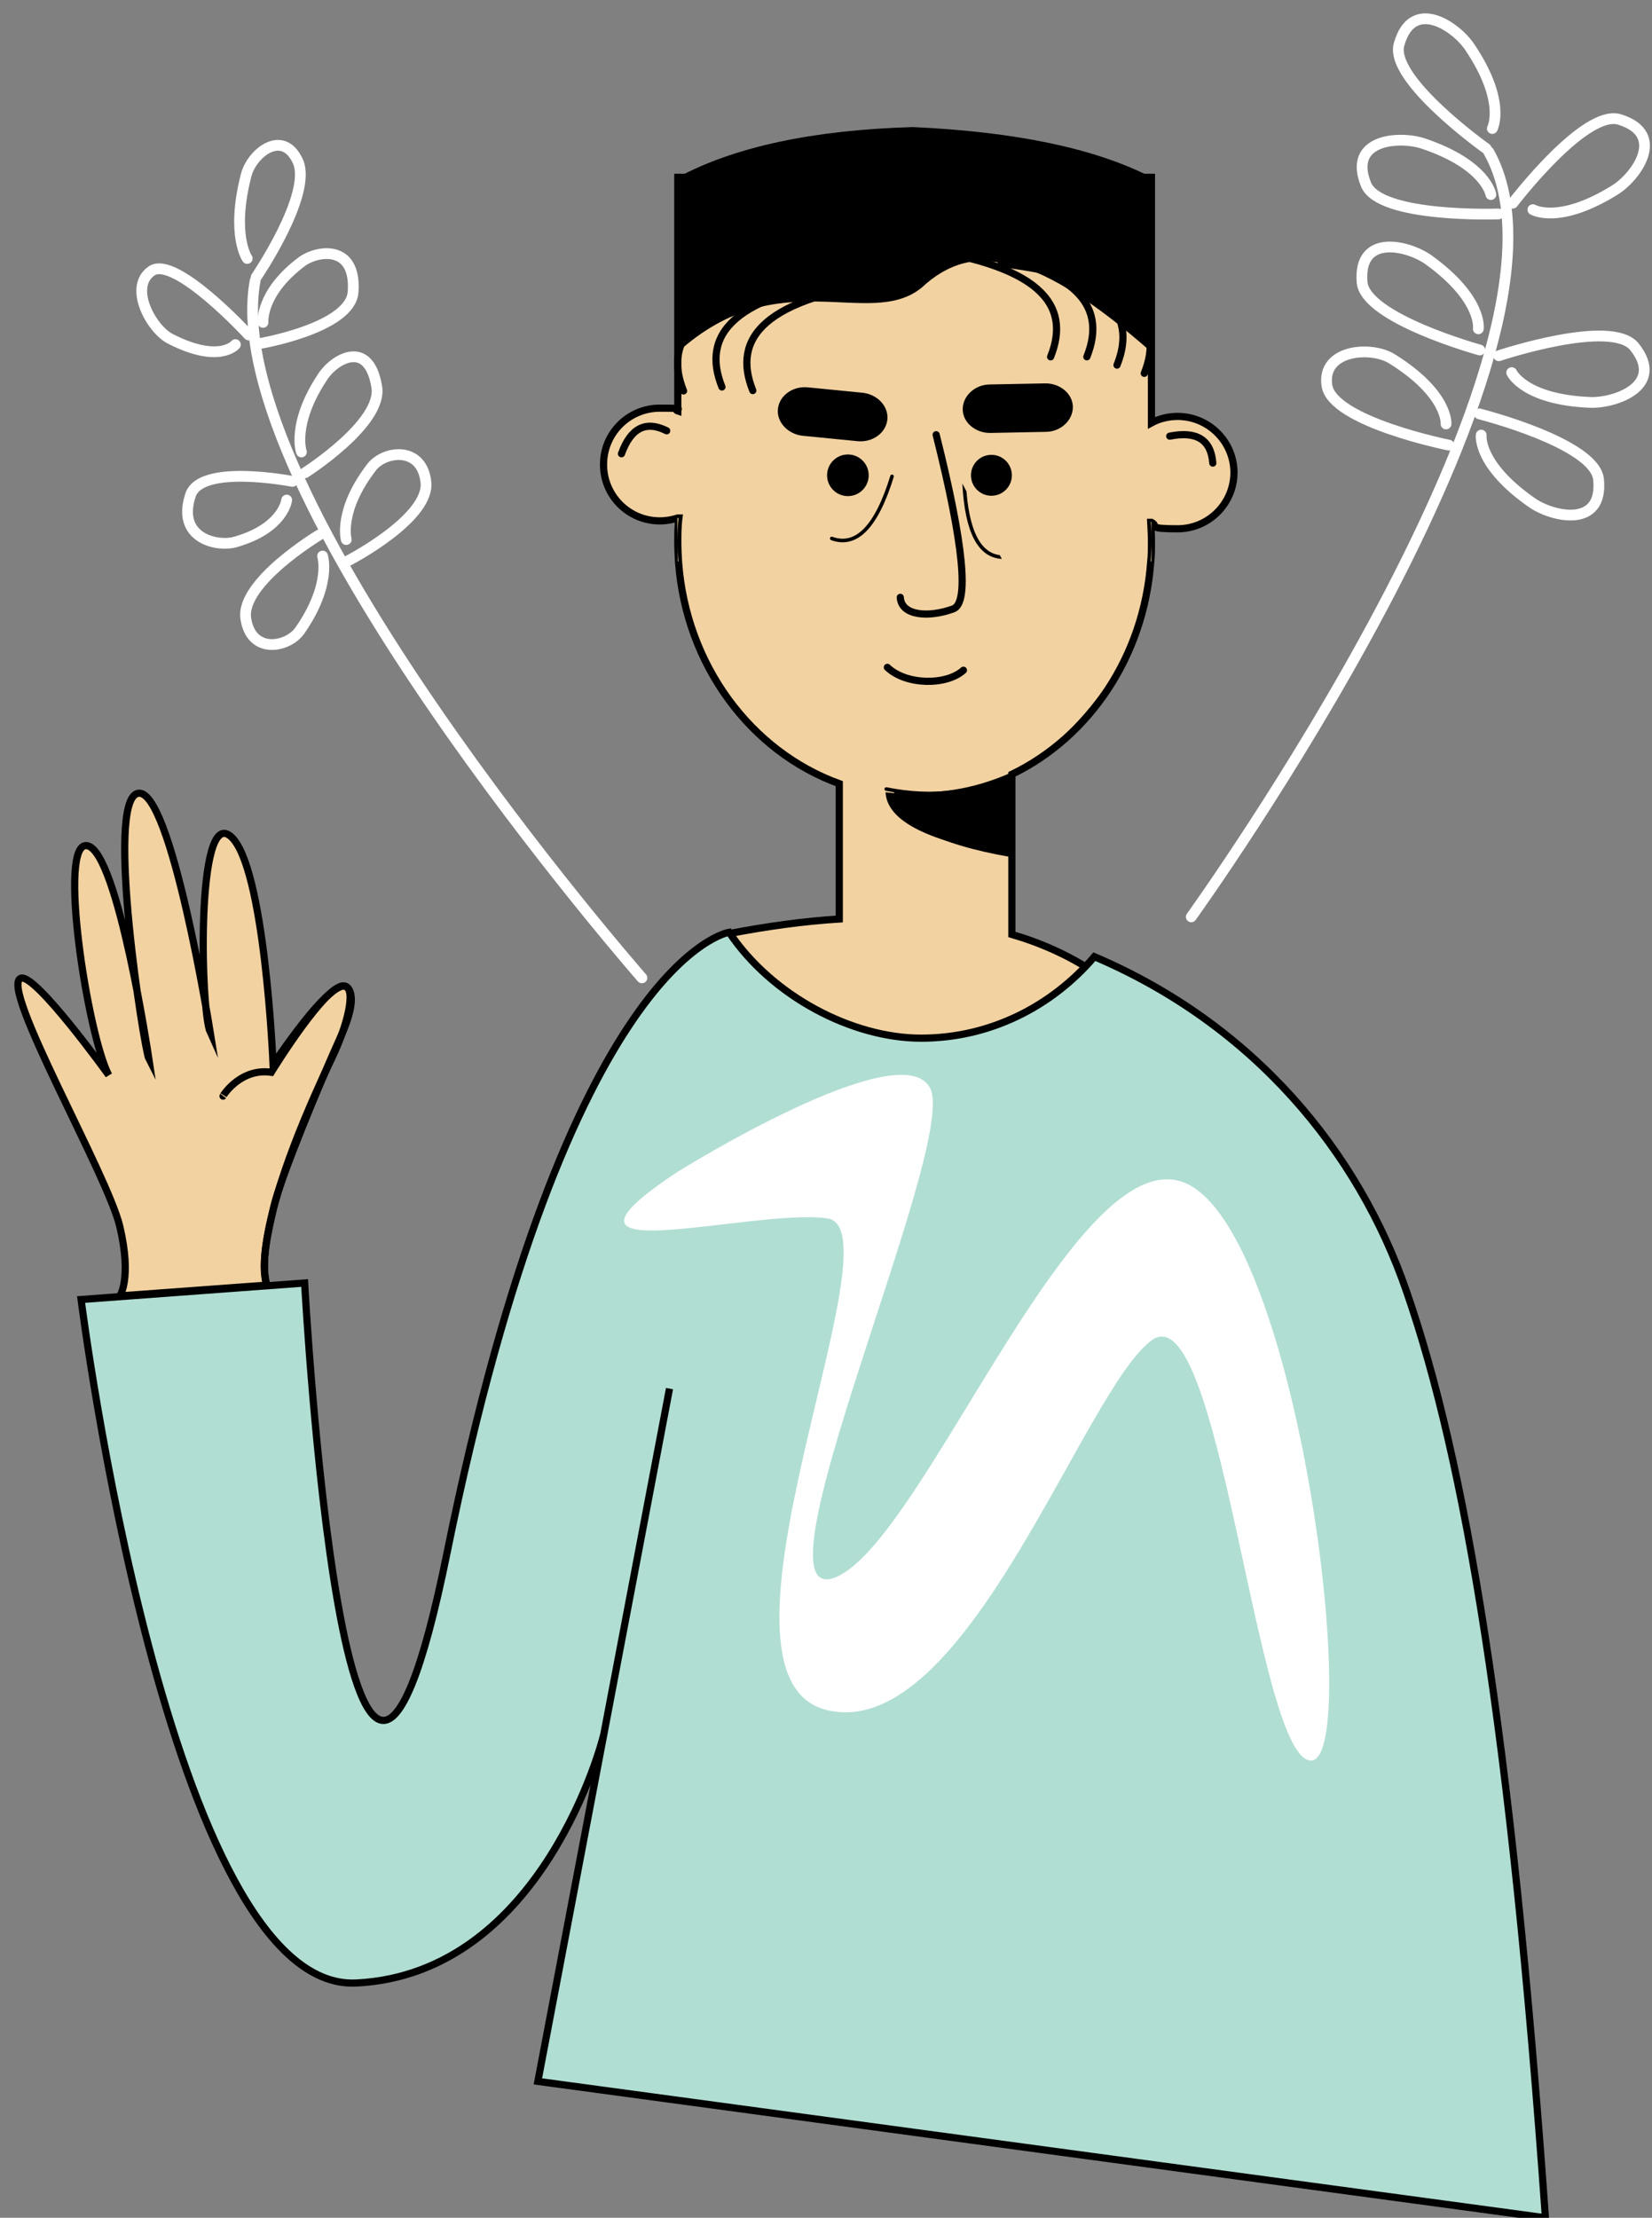 <?xml version="1.0" encoding="UTF-8"?>
<svg xmlns="http://www.w3.org/2000/svg" xmlns:xlink="http://www.w3.org/1999/xlink" version="1.1" viewBox="0 0 460.4 617.8">
  <rect x="0" y="0" width="460.4" height="617.8" fill="#808080" stroke="none"/>
  <defs>
    <style>
      .cls-1, .cls-2, .cls-3, .cls-4, .cls-5, .cls-6, .cls-7 {
        fill: none;
      }

      .cls-2 {
        stroke: #fff;
        stroke-width: 3px;
      }

      .cls-2, .cls-3, .cls-4, .cls-8, .cls-6 {
        stroke-miterlimit: 3;
      }

      .cls-2, .cls-4, .cls-5, .cls-6 {
        stroke-linecap: round;
      }

      .cls-9, .cls-10 {
        fill: #f2d2a1;
      }

      .cls-3, .cls-4, .cls-5, .cls-10, .cls-8, .cls-6, .cls-7 {
        stroke: #000;
      }

      .cls-3, .cls-8 {
        stroke-linecap: square;
      }

      .cls-5 {
        stroke-linejoin: round;
      }

      .cls-5, .cls-10, .cls-8, .cls-6, .cls-7 {
        stroke-width: 2px;
      }

      .cls-10, .cls-7 {
        stroke-miterlimit: 10;
      }

      .cls-8 {
        fill: #b1ded3;
      }

      .cls-11 {
        fill: #fff;
      }

      .cls-12 {
        clip-path: url(#clippath);
      }
    </style>
    <clipPath id="clippath">
      <path class="cls-1" d="M268.2,134.7c.7,13.6,4.3,20.6,11,21"/>
    </clipPath>
  </defs>
  <!-- Generator: Adobe Illustrator 28.7.1, SVG Export Plug-In . SVG Version: 1.2.0 Build 142)  -->
  <g>
    <g id="Layer_1">
      <path class="cls-10" d="M343.9,131.6c0,8.6-7,15.7-15.7,15.7s-5.2-.7-7.3-1.8c0,0-.1,0-.2,0,.1,1.8.2,3.6.2,5.5s0,3.7-.2,5.5c-1.9,26.4-17.2,48.8-38.7,59.2v44.6c8.2,2.4,15.7,5.8,22.3,10.1,35.3,23-17.3,37.7-52,31.7-23.1-4-39.5-18-49.3-42,10.9-2.1,21.2-3.5,30.9-4.1v-37.7c-24.6-8.9-42.7-33-44.8-61.8-.1-1.8-.2-3.7-.2-5.5s0-4.5.3-6.7c0,0-.2,0-.3,0-1.6.5-3.2.8-5,.8-8.7,0-15.7-7-15.7-15.7s7-15.7,15.7-15.7,3.4.3,5,.8V49.4h132v68.4c2.2-1.2,4.7-1.8,7.3-1.8,8.6,0,15.7,7,15.7,15.7Z"/>
      <path class="cls-9" d="M189.1,156.4h-.2v-5.5c0,1.8,0,3.7.2,5.5Z"/>
      <path class="cls-9" d="M189.1,144.2c-.2,2.2-.3,4.4-.3,6.7v-6.6c0,0,.2,0,.3,0Z"/>
      <path class="cls-9" d="M320.9,145.5v5.4c0-1.9,0-3.7-.2-5.5,0,0,.1,0,.2,0Z"/>
      <path class="cls-9" d="M320.9,150.9v5.5h-.2c.1-1.8.2-3.7.2-5.5Z"/>
      <g class="cls-12">
        <path class="cls-6" d="M268.2,134.7c.7,13.6,4.3,20.6,11,21"/>
      </g>
      <path d="M254.4,35.4c-27.8.8-49.7,5.5-65.5,14v48.7c28.3-25.6,53.3-6,68-18,14.5-13.6,32.9-9.4,64,18v-48.7c-15.5-8-37.7-12.7-66.5-14Z"/>
      <path d="M225.1,107.9l15.2,1.5c4.2.4,7.4,3.8,7,7.5-.4,3.7-4.1,6.4-8.3,6l-15.2-1.5c-4.2-.4-7.4-3.8-7-7.5.4-3.7,4.1-6.4,8.3-6Z"/>
      <path d="M291.2,106.8l-15.3.3c-4.2,0-7.6,3.2-7.6,6.9,0,3.7,3.6,6.7,7.8,6.6l15.3-.3c4.2,0,7.6-3.2,7.6-6.9,0-3.7-3.6-6.7-7.8-6.6Z"/>
      <circle cx="236.3" cy="132.4" r="5.8"/>
      <circle cx="276.3" cy="132.4" r="5.7"/>
      <path class="cls-5" d="M260.9,121.1c7.7,30.7,9.2,46.8,4.8,48.5-6.8,2.5-14.5,2-14.8-3.2"/>
      <path class="cls-6" d="M247.3,185.9c5.2,5,16.5,5.1,21.2.8"/>
      <path class="cls-6" d="M249.7,78.2c-37.2,4.7-45.7,16.1-39.9,30.6"/>
      <path class="cls-6" d="M252.9,68.8c37.2,4.7,45.7,16.1,39.9,30.6"/>
      <path class="cls-6" d="M263,68.8c37.2,4.7,45.7,16.1,39.9,30.6"/>
      <path class="cls-6" d="M271.4,71.1c37.2,4.7,45.7,16.1,39.9,30.6"/>
      <path class="cls-6" d="M279,73.4c37.2,4.7,45.7,16.1,39.9,30.6"/>
      <path class="cls-6" d="M241.1,77.2c-37.2,4.7-45.7,16.1-39.9,30.6"/>
      <path class="cls-6" d="M230.4,78.3c-37.2,4.7-45.7,16.1-39.9,30.6"/>
      <path class="cls-6" d="M173.2,126.4c2.6-7.2,6.8-9.3,12.6-6.4"/>
      <path class="cls-6" d="M326,121.5c7.5-1.5,11.5,1,12,7.5"/>
      <path class="cls-4" d="M248.6,132.7c-4.3,14-9.9,19.8-16.8,17.3"/>
      <path class="cls-4" d="M311.1,187.9c-17.3,26.4-38.7,37-64.1,31.9"/>
      <path d="M282,215.7v22.6c-23.1-3.7-34.8-9.5-35.2-17.6,11.6,1.4,23.3-.2,35.2-5Z"/>
      <path class="cls-3" d="M282,215.7v22.6c-21.2-3.7-32-9.5-32.3-17.6,10.6,1.4,21.4-.2,32.3-5Z"/>
      <path class="cls-8" d="M186.4,387.8l-36.5,192,280.8,38c-9.6-135.6-22.4-211-38.7-258-13.4-39-42.6-74.4-87-93.3-12,14-29.2,22.7-48.3,22.7s-41.5-11.6-53.5-29.5c0,0-44.9,6.8-78.6,172.8-28.1,138.6-39.7-75.1-39.7-75.1l-62.3,4.6s24.4,193,76.7,190.4,68.8-68.6,68.8-68.6"/>
      <path class="cls-11" d="M188.9,326.4s62.8-39.2,70.4-23.1c7.6,16.1-51.6,146.1-26.5,136.1,25.1-10,68.4-127,99.2-109,30.9,18,47.9,163,32.9,160s-25-131-44-117c-19,14-51.7,112-90.3,103s20.7-134,0-137-85.7,16-41.7-13Z"/>
      <path class="cls-2" d="M332,255.4s113.9-158.1,82.9-213.1"/>
      <path class="cls-2" d="M414.2,41.4s-27-19.2-24.3-29c3.7-13.3,15.8-5.1,19.7.7,10.3,15.3,6.3,22.7,6.3,22.7"/>
      <path class="cls-2" d="M421.6,56.6s20.1-26.4,29.8-23.3c13.2,4.1,4.5,16-1.3,19.6-15.7,9.8-22.9,5.5-22.9,5.5"/>
      <path class="cls-2" d="M417.6,59.6s-33.1,1.2-36.9-8.2c-5.2-12.8,9.5-13.6,16-11.4,17.5,5.9,18.8,14.2,18.8,14.2"/>
      <path class="cls-2" d="M412.4,97.5s-32-8.8-32.8-18.9c-1.1-13.8,13.1-10.2,18.7-6.1,15,10.9,13.7,19.1,13.7,19.1"/>
      <path class="cls-2" d="M417.7,99.1s31.4-10.5,37.8-2.5c8.6,10.8-5.2,15.7-12.2,15.5-18.5-.7-22-8.3-22-8.3"/>
      <path class="cls-2" d="M403.8,124s-32.5-6.5-34-16.6,12.4-11.1,18.2-7.4c15.7,9.8,15,18.1,15,18.1"/>
      <path class="cls-2" d="M412.3,115.3s32.1,8.1,33.2,18.2c1.4,13.8-12.9,10.5-18.6,6.5-15.2-10.6-14.1-18.8-14.1-18.8"/>
      <path class="cls-2" d="M178.9,272.4S60.3,137,71.1,78.2"/>
      <path class="cls-2" d="M71.4,77.2s15.8-23.2,11.6-32.3-12.8-2.3-14.4,3.9c-4.3,16.7.3,23.2.3,23.2"/>
      <path class="cls-2" d="M69.3,93.3s-20.6-22.4-27.1-17.8.1,16.3,5.3,18.9c13.7,7,18.1,1.6,18.1,1.6"/>
      <path class="cls-2" d="M72.9,95.6s24.7-4.3,25.5-14.2c1-13.4-10-11.7-14.3-8.5-11.6,8.7-10.8,16.9-10.8,16.9"/>
      <path class="cls-2" d="M85,131.7s21.7-13.8,20-23.9c-2.2-13.6-11.9-7.8-15.1-2.8-8.7,13.1-5.9,20.9-5.9,20.9"/>
      <path class="cls-2" d="M81.5,134.1s-25.5-5-28.4,3.8c-4,12,7.3,14.5,12.4,13.1,13.5-3.8,14.4-11.7,14.4-11.7"/>
      <path class="cls-2" d="M97.2,156.1s22.6-11.7,21.5-21.8-11.5-8.8-15.1-4.2c-9.4,12.2-7.1,20.2-7.1,20.2"/>
      <path class="cls-2" d="M89,149s-22,13.2-20.5,23.3,11.8,8.1,15.1,3.3c8.9-12.8,6.3-20.7,6.3-20.7"/>
      <path d="M188.9,49.4"/>
      <path class="cls-10" d="M74.3,357.8s-5.9-12.6,18.3-63.3c7.6-15.9,9.5-36.1-16.5,2,0,0-2.3-55.7-11.9-63.6s-8.3,48.8-5.6,54.7c0,0-11-68.7-20.2-66.6s1.8,71.5,3.1,74c0,0-8.6-57.5-17.1-59.4s0,52.6,5.9,63.9c0,0-20.5-28.5-24.5-27-6.1,2.3,24.2,54.7,27.6,69.2s0,19.3,0,19.3l40.9-3Z"/>
      <path class="cls-7" d="M62.2,305.3c-.6.8,4.3-7.9,13.4-6.6,0,0,15.7-25.6,20.6-24,0,0,4.6,1.2-1.3,14.2s-16.9,39.7-18.6,47.3-3.6,15.2-2,21.6"/>
    </g>
  </g>
</svg>
